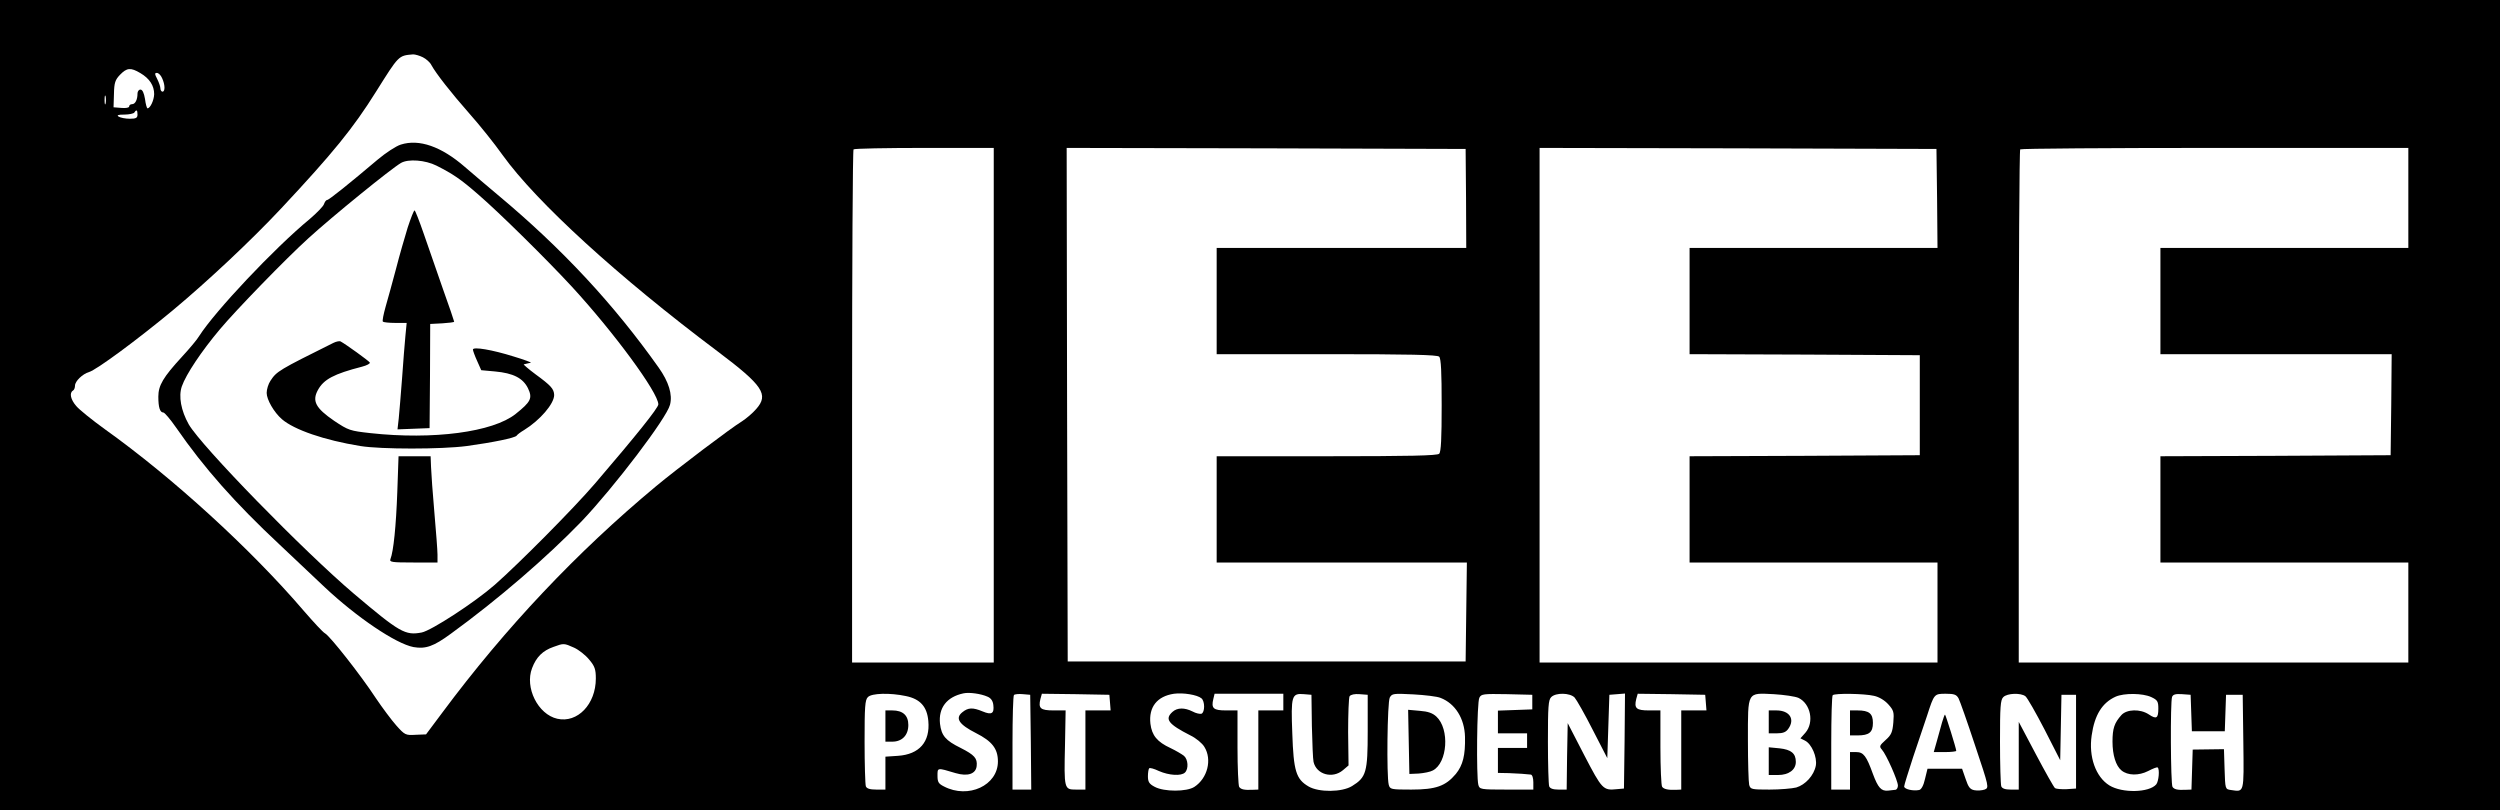 <?xml version="1.0" encoding="UTF-8" standalone="yes"?>
<!-- Created with sK1/UniConvertor (http://sk1project.org/) -->
<svg xmlns="http://www.w3.org/2000/svg" xmlns:xlink="http://www.w3.org/1999/xlink"
  width="1200pt" height="389pt" viewBox="0 0 1200 389"
  fill-rule="evenodd">
<g>
<g>
<path style="stroke:none; fill:#000000" d="M 0 194.5L 0 389L 600 389L 1200 389L 1200 194.5L 1200 0L 600 0L 0 0L 0 194.5zM 203 27.5C 204.6 28.3 206.5 30 207.1 31.3C 209.3 35.3 216.4 44.4 225.3 54.5C 230.2 60 237.4 69 241.3 74.5C 257.4 96.9 296.5 132.7 344.5 168.7C 366.3 185.1 369.1 189.4 363 196.3C 361.3 198.3 358.2 200.9 356.2 202.2C 350.9 205.4 325 225 315 233.3C 277 264.9 242.6 301.3 212.2 342.2L 204.5 352.5L 199.5 352.7C 194.7 353 194.3 352.8 190.2 348.2C 187.9 345.6 183.5 339.7 180.4 335.1C 173.2 324.1 158.4 305.3 156 304C 155 303.5 150.5 298.6 145.9 293.3C 120.4 263.5 82.8 229.2 50.3 206C 44.2 201.6 38 196.6 36.6 194.9C 33.9 191.8 33.2 188.6 35 187.5C 35.6 187.2 36 186.1 36 185.1C 36 183 39.6 179.5 42.7 178.6C 46.4 177.5 66 163 83 148.9C 99.8 134.9 120.7 115.3 135.1 99.9C 159.7 73.6 169.5 61.6 180.5 44C 191.5 26.5 191.2 26.7 198.3 26.1C 199.3 26.1 201.4 26.7 203 27.5zM 67.4 35.1C 71.8 37.7 74 41.1 74 45.2C 73.9 48.2 72.1 52 70.8 52C 70.5 52 69.9 50 69.6 47.5C 69.1 44.6 68.4 43 67.4 43C 66.6 43 66 43.9 66 44.9C 66 47.9 64.9 50 63.4 50C 62.6 50 62 50.5 62 51.1C 62 51.7 60.4 52 58.3 51.8L 54.5 51.5L 54.7 45.1C 54.8 39.7 55.3 38.3 57.6 35.9C 60.9 32.5 62.7 32.3 67.4 35.1zM 77.8 37.5C 79.3 40.7 79.3 44 78 44C 77.5 44 77 43.3 77 42.5C 77 41.6 76.3 39.6 75.5 38C 74.2 35.5 74.2 35 75.3 35C 76.1 35 77.2 36.1 77.8 37.5zM 50.7 49.7C 50.4 50.7 50.2 49.9 50.2 48C 50.2 46.1 50.4 45.3 50.7 46.2C 50.9 47.2 50.9 48.8 50.7 49.7zM 66 55C 66 56.6 65.3 57 62.3 57C 60.2 57 57.8 56.5 57 56C 55.9 55.3 56.6 55 59.7 55C 62 55 64.2 54.5 64.5 54C 65.5 52.4 66 52.8 66 55zM 477 194.5L 477 318L 443 318L 409 318L 409 195.2C 409 127.6 409.3 72 409.7 71.7C 410 71.3 425.3 71 443.7 71L 477 71L 477 194.5zM 703.7 95.2L 703.8 119L 643.9 119L 584 119L 584 144.5L 584 170L 636.8 170C 676.5 170 689.9 170.3 690.8 171.2C 691.7 172.1 692 178.6 692 194.5C 692 210.4 691.7 216.9 690.8 217.8C 689.9 218.7 676.5 219 636.8 219L 584 219L 584 244.5L 584 270L 644 270L 704.1 270L 703.8 293.7L 703.5 317.5L 608 317.5L 512.5 317.5L 512.2 194.2L 512 71L 607.7 71.2L 703.5 71.5L 703.7 95.2zM 929.8 95.2L 930 119L 870.5 119L 811 119L 811 144.5L 811 170L 866.3 170.2L 921.5 170.5L 921.5 194.5L 921.5 218.5L 866.3 218.8L 811 219L 811 244.5L 811 270L 870.5 270L 930 270L 930 294L 930 318L 834.5 318L 739 318L 739 194.5L 739 71L 834.3 71.2L 929.5 71.5L 929.8 95.2zM 1156 95L 1156 119L 1096.5 119L 1037 119L 1037 144.5L 1037 170L 1092.5 170L 1148 170L 1147.8 194.2L 1147.5 218.5L 1092.3 218.8L 1037 219L 1037 244.5L 1037 270L 1096.5 270L 1156 270L 1156 294L 1156 318L 1062.5 318L 969 318L 969 195.2C 969 127.6 969.3 72 969.7 71.7C 970 71.3 1012.1 71 1063.2 71L 1156 71L 1156 95zM 275.6 310.9C 277.8 311.9 281.1 314.5 282.8 316.6C 285.5 319.8 286 321.3 286 325.7C 286 338 277.2 347.2 267.5 345C 258.2 342.9 251.8 330 255.4 320.7C 257.4 315.4 260.5 312.3 265.7 310.5C 270.6 308.7 270.7 308.7 275.6 310.9zM 474 334.4C 475.7 335.1 476.6 336.5 476.8 338.4C 477.3 342.5 476 343.3 471.7 341.5C 466.9 339.5 464.7 339.6 461.9 341.9C 458.3 344.8 460.4 347.8 468.5 351.9C 476.2 355.8 479 359.4 479 365.5C 479 377 464.8 383.6 453.1 377.5C 450.5 376.2 450 375.4 450 372.4C 450 368.4 449.7 368.4 458.7 371.1C 464.5 372.8 468.4 371.5 468.8 367.7C 469.2 364 467.8 362.4 461.1 359C 453.8 355.4 451.9 353.1 451.2 347.4C 450.4 339.8 454.4 334.5 462.5 332.8C 465.2 332.2 470.9 333 474 334.4zM 576.7 335.2C 578.4 336.6 578.4 341.9 576.7 342.6C 576 342.8 574 342.4 572.4 341.5C 568.6 339.6 565.1 339.6 562.8 341.7C 558.9 345.2 560.8 347.6 571.4 353C 574.1 354.3 577.1 356.8 578.1 358.5C 581.9 364.6 579.6 373.6 573.3 377.7C 569.6 380.1 558.8 380.1 554.3 377.7C 551.6 376.3 551 375.3 551 372.6C 551 370.8 551.3 369.1 551.6 368.8C 551.9 368.4 554 369 556.3 370.1C 561.1 372.2 567 372.6 568.8 370.8C 570.6 369 570.3 364.5 568.3 362.8C 567.3 362 564.4 360.3 561.9 359.1C 555.4 356.1 552.9 353 552.2 347.4C 551.3 339.4 555.4 334.2 563.5 333C 567.9 332.4 574.7 333.5 576.7 335.2zM 434.8 334.1C 441.7 335.5 445 339.2 445.6 346.1C 446.5 356.1 441.3 362.1 431 362.8L 425 363.2L 425 371.1L 425 379L 420.6 379C 417.5 379 416 378.5 415.6 377.4C 415.3 376.5 415 366.9 415 356C 415 339.3 415.2 335.9 416.6 334.6C 418.4 332.7 427.3 332.5 434.8 334.1zM 494.8 356.2L 495 379L 490.5 379L 486 379L 486 356.7C 486 344.4 486.3 334 486.7 333.6C 487.1 333.2 489 333 491 333.2L 494.5 333.5L 494.8 356.2zM 532.8 337.2L 533.1 341L 527.1 341L 521 341L 521 360L 521 379L 516.5 379C 510.8 379 510.7 378.8 511.2 357.6L 511.5 341L 505.7 341C 499.4 341 498.3 340 499.4 335.5L 500.1 333L 516.3 333.2L 532.5 333.5L 532.8 337.2zM 616 337L 616 341L 610 341L 604 341L 604 360L 604 379L 601.3 379.1C 597.2 379.3 595.6 378.9 594.8 377.7C 594.4 377 594 368.5 594 358.7L 594 341L 588.5 341C 582.4 341 581.3 340 582.4 335.5L 583 333L 599.5 333L 616 333L 616 337zM 629.7 348.5C 629.9 356.7 630.2 364.5 630.5 365.7C 631.9 371.8 639.6 373.9 644.6 369.7L 647.3 367.4L 647.1 351.4C 647.1 342.7 647.4 334.9 647.8 334.2C 648.4 333.4 650.2 333 652.6 333.2L 656.5 333.5L 656.5 351C 656.5 370.7 655.8 373.1 649 377.3C 644.2 380.3 633 380.4 628.1 377.5C 622.1 374 620.9 370.1 620.3 352C 619.6 333.9 620 332.7 625.9 333.2L 629.5 333.5L 629.7 348.5zM 691.5 335C 698.5 337.7 703 344.9 703.2 353.7C 703.4 362.5 702.2 367.3 698.8 371.5C 693.9 377.3 689.3 379 677.4 379C 667.7 379 667.2 378.9 666.6 376.7C 665.5 372.6 665.9 337 667.1 334.8C 668.2 332.9 668.8 332.8 678.4 333.3C 683.9 333.6 689.9 334.3 691.5 335zM 735.5 337L 735.5 340.5L 727.3 340.8L 719 341.1L 719 346.5L 719 352L 726 352L 733 352L 733 355.5L 733 359L 726 359L 719 359L 719 365L 719 371L 724.3 371.1C 729.3 371.3 732 371.5 734.8 371.8C 735.5 371.9 736 373.5 736 375.5L 736 379L 723.1 379C 710.6 379 710.2 378.9 709.6 376.7C 708.6 372.8 708.9 337 710.1 334.9C 711 333.1 712 333 723.3 333.2L 735.5 333.5L 735.5 337zM 755.8 334.8C 756.7 335.8 760.7 342.8 764.5 350.3L 771.5 363.9L 772 348.7L 772.5 333.5L 776.3 333.2L 780 332.9L 779.8 355.7L 779.5 378.5L 776.1 378.8C 769.5 379.5 769 378.9 760.5 362.6L 752.5 347.1L 752.2 363L 752 379L 748.1 379C 745.5 379 744 378.5 743.6 377.4C 743.3 376.5 743 366.9 743 356C 743 339.3 743.2 335.9 744.6 334.6C 746.8 332.4 753.5 332.5 755.8 334.8zM 818.8 337.2L 819.1 341L 813.1 341L 807 341L 807 360L 807 379L 804.8 379.1C 800.8 379.3 798.5 378.8 797.8 377.6C 797.4 377 797 368.5 797 358.7L 797 341L 791.5 341C 785.4 341 784.3 340 785.4 335.5L 786.1 333L 802.3 333.2L 818.5 333.5L 818.8 337.2zM 863.3 335C 869.1 337.8 870.9 346.7 866.6 351.7L 864.2 354.4L 866.4 355.5C 869.6 357.1 872.3 363.4 871.6 367.5C 870.7 372.2 866.6 376.7 862.2 378C 860.2 378.5 854.4 379 849.4 379C 840.7 379 840.2 378.9 839.6 376.7C 839.3 375.5 839 365.9 839 355.3C 839 331.6 838.5 332.6 851.4 333.2C 856.4 333.5 861.8 334.3 863.3 335zM 899.5 334C 901.9 334.5 904.6 336.1 906.4 338.1C 909 341 909.2 341.8 908.8 346.8C 908.4 351.5 907.8 352.8 905.1 355.2C 902.1 357.9 902 358.3 903.3 359.8C 905.4 362.1 911 374.7 911 377.1C 911 378.1 910.4 379.1 909.8 379.1C 909.1 379.2 907.5 379.4 906.3 379.5C 903 379.8 901.5 378.2 899 371.5C 895.9 362.9 894.5 361 891 361L 888 361L 888 370L 888 379L 883.5 379L 879 379L 879 356.7C 879 344.4 879.3 334 879.7 333.7C 880.6 332.7 894.9 332.9 899.5 334zM 940.1 335.2C 940.7 336.3 944.3 346.5 948 357.7C 954.8 378 954.8 378.1 952.6 379C 951.4 379.4 949.2 379.6 947.7 379.3C 945.6 378.9 944.8 377.8 943.5 373.9L 941.8 369L 933.5 369L 925.2 369L 924 373.9C 923.3 377.1 922.2 379 921.2 379.2C 918.2 379.8 914 378.8 914 377.5C 914 376.8 916 370.5 918.3 363.4C 920.7 356.3 923.7 347.3 925 343.5C 928.4 333 928.4 333 934 333C 938 333 939.1 333.4 940.1 335.2zM 972.2 334.2C 973.1 334.9 977.2 342.1 981.4 350.2L 988.9 364.9L 989.2 349.2L 989.5 333.5L 993 333.5L 996.5 333.5L 996.5 356L 996.5 378.5L 992 378.8C 989.5 378.9 987 378.7 986.4 378.3C 985.8 377.8 981.7 370.5 977.2 362L 969 346.5L 969 362.7L 969 379L 965.1 379C 962.5 379 961 378.5 960.6 377.4C 960.3 376.5 960 366.9 960 356C 960 339.3 960.2 335.9 961.6 334.6C 963.5 332.7 970 332.5 972.2 334.2zM 1032.6 334.6C 1035.6 336 1036 336.7 1036 340.1C 1036 344.8 1035.1 345.4 1031.4 342.9C 1027.3 340.2 1020.9 340.4 1018.3 343.2C 1014.9 347 1014 349.6 1014 356C 1014 362.4 1015.6 367.6 1018.3 369.8C 1021.3 372.3 1026.6 372.4 1031.1 370.1C 1033.4 368.9 1035.4 368.1 1035.7 368.4C 1036.7 369.3 1036.2 375 1035 376.5C 1031.6 380.5 1018.7 380.8 1012.5 377C 1005.9 372.9 1002.5 363.2 1004 353C 1005.4 343.1 1009.1 337.3 1015.5 334.4C 1019.6 332.6 1028.5 332.7 1032.6 334.6zM 1051.8 342.2L 1052.1 351L 1060 351L 1067.9 351L 1068.2 342.2L 1068.5 333.5L 1072.5 333.5L 1076.5 333.5L 1076.8 356.2C 1077.1 381.2 1077.3 380.1 1070.8 379.2C 1068.1 378.8 1068.1 378.8 1067.8 369.2L 1067.5 359.6L 1060 359.7L 1052.5 359.8L 1052.2 369.4L 1051.9 379L 1049.2 379.1C 1045.2 379.3 1043.6 378.9 1042.8 377.7C 1041.9 376.3 1041.7 336.8 1042.6 334.5C 1043.1 333.3 1044.3 333 1047.4 333.2L 1051.5 333.5L 1051.8 342.2z"/>
<path style="stroke:none; fill:#000000" d="M 192.4 69.4C 190.1 70.1 185.1 73.4 181.3 76.6C 167.7 88.1 157.9 96 157 96C 156.5 96 155.9 96.9 155.5 98C 155.2 99 152.1 102.2 148.7 105.1C 131.6 119.2 103.2 149.4 95.6 161.3C 94.7 162.9 90.9 167.4 87.3 171.3C 78.3 181.1 76 185 76 190.4C 76 195.6 76.8 198 78.4 198C 79 198 81.8 201.3 84.5 205.2C 98 224.7 112.8 241.4 134.3 261.5C 141.9 268.7 151.6 277.8 155.8 281.8C 171.1 296.2 190 309 198.5 310.6C 204.3 311.6 208.1 310.3 216.4 304.2C 239 287.8 262.6 267.4 279.2 250.2C 294.8 233.8 320 200.7 321.6 194.3C 322.9 189.4 321 183.3 316.2 176.5C 294.6 146 269.9 119.4 239 93.6C 234.3 89.7 227.2 83.6 223.1 80.1C 211.8 70.3 201.2 66.6 192.4 69.4zM 209.5 79.5C 217.4 83.5 221 85.9 229.5 93.3C 239.7 102.1 262.5 124.6 274.4 137.5C 294.6 159.4 316 188.5 316 194.1C 316 195.8 305.3 209.1 285.6 232.1C 275.3 244.1 249.2 270.4 237.5 280.7C 227.8 289.2 207 302.7 202.4 303.6C 194.5 305.1 191.9 303.6 170 285.1C 145.6 264.4 96.6 214.1 90.6 203.7C 86.9 197.1 85.6 190.2 87.3 185.4C 89.3 179.7 96.6 168.7 105.6 158C 113.4 148.7 137.3 124.1 148 114.4C 159.5 103.9 187.8 80.9 192.5 78.2C 196 76.2 204.1 76.8 209.5 79.5z"/>
<path style="stroke:none; fill:#000000" d="M 195.7 109.2C 194.3 113.8 191.7 122.7 190.1 129C 188.4 135.3 186.2 143.5 185.1 147.2C 184.1 150.8 183.4 154.1 183.8 154.4C 184.1 154.7 186.8 155 189.7 155L 195.2 155L 194.6 161.2C 194.3 164.7 193.5 173.8 193 181.5C 192.4 189.2 191.7 197.9 191.4 200.8L 190.8 206.1L 198.5 205.8L 206.2 205.5L 206.4 180.5L 206.5 155.5L 212.3 155.2C 215.4 155 218 154.7 218 154.4C 218 154.1 215.6 147.1 212.6 138.7C 209.7 130.3 205.6 118.4 203.4 112.2C 201.3 106.1 199.3 101 199 101C 198.6 101 197.2 104.7 195.7 109.2z"/>
<path style="stroke:none; fill:#000000" d="M 160 164.6C 133.9 177.6 132.8 178.2 129.8 182.8C 128.8 184.3 128 186.9 128 188.6C 128 191.8 131.5 197.9 135.3 201.2C 141.2 206.3 155.7 211.3 173 214.1C 182.8 215.7 211.9 215.7 224 214.1C 236.4 212.4 247.3 210.2 248 209.1C 248.3 208.6 249.9 207.4 251.6 206.4C 259.2 201.7 266 193.8 266 189.6C 265.9 186.7 264.5 185.1 257.1 179.7C 253.6 177.1 251.1 174.9 251.4 174.9C 251.7 174.8 252.5 174.6 253 174.5C 253.6 174.4 254.3 174.2 254.8 174.1C 255.2 174 251.5 172.6 246.5 171.1C 236.3 167.9 227 166.3 227 167.8C 227 168.3 227.9 170.8 229 173.2L 231 177.7L 237.6 178.3C 246.4 179.1 251 181.5 253.4 186.3C 255.7 191.1 254.9 192.8 247.5 198.7C 236.6 207.4 208 211.2 177.8 207.9C 168 206.8 167.3 206.6 160.4 202C 151.5 195.9 149.7 192.5 152.6 187.2C 155.4 182.1 160.2 179.5 173.8 176C 176.1 175.4 177.8 174.5 177.5 174C 177 173.2 166.1 165.3 163.5 163.9C 163 163.6 161.4 163.9 160 164.6z"/>
<path style="stroke:none; fill:#000000" d="M 190.7 236.2C 190.1 252.5 188.9 264.6 187.4 268.4C 186.9 269.8 188 270 198.4 270L 210 270L 210 266.2C 210 264.2 209.3 255.1 208.5 246C 207.7 236.9 207 227.1 206.9 224.2L 206.7 219L 199 219L 191.3 219L 190.7 236.2z"/>
<path style="stroke:none; fill:#000000" d="M 425 348.5L 425 356L 428.3 356C 433 356 436 352.9 436 348C 436 343.4 433.4 341 428.3 341L 425 341L 425 348.5z"/>
<path style="stroke:none; fill:#000000" d="M 676.2 356.1L 676.5 371.5L 681 371.3C 683.5 371.1 686.6 370.5 687.8 369.8C 694.8 366.1 695.9 350 689.5 344C 687.7 342.3 685.5 341.5 681.5 341.2L 675.9 340.7L 676.2 356.1z"/>
<path style="stroke:none; fill:#000000" d="M 849 346.5L 849 352L 852.9 352C 855.9 352 857.3 351.4 858.4 349.8C 861.7 345.2 859 341 852.7 341L 849 341L 849 346.5z"/>
<path style="stroke:none; fill:#000000" d="M 849 365.4L 849 372L 853.5 372C 858.6 372 862 369.5 862 365.7C 862 361.6 859.7 359.8 854.2 359.2L 849 358.7L 849 365.4z"/>
<path style="stroke:none; fill:#000000" d="M 888 347L 888 353L 891.6 353C 897.2 353 899 351.5 899 347C 899 342.5 897.2 341 891.6 341L 888 341L 888 347z"/>
<path style="stroke:none; fill:#000000" d="M 932.2 346.7C 931.6 348.8 930.5 352.9 929.7 355.7L 928.2 361L 933.6 361C 936.6 361 939 360.7 939 360.4C 939 359.3 933.9 343 933.6 343C 933.4 343 932.8 344.7 932.2 346.7z"/>
</g>
</g>
</svg>